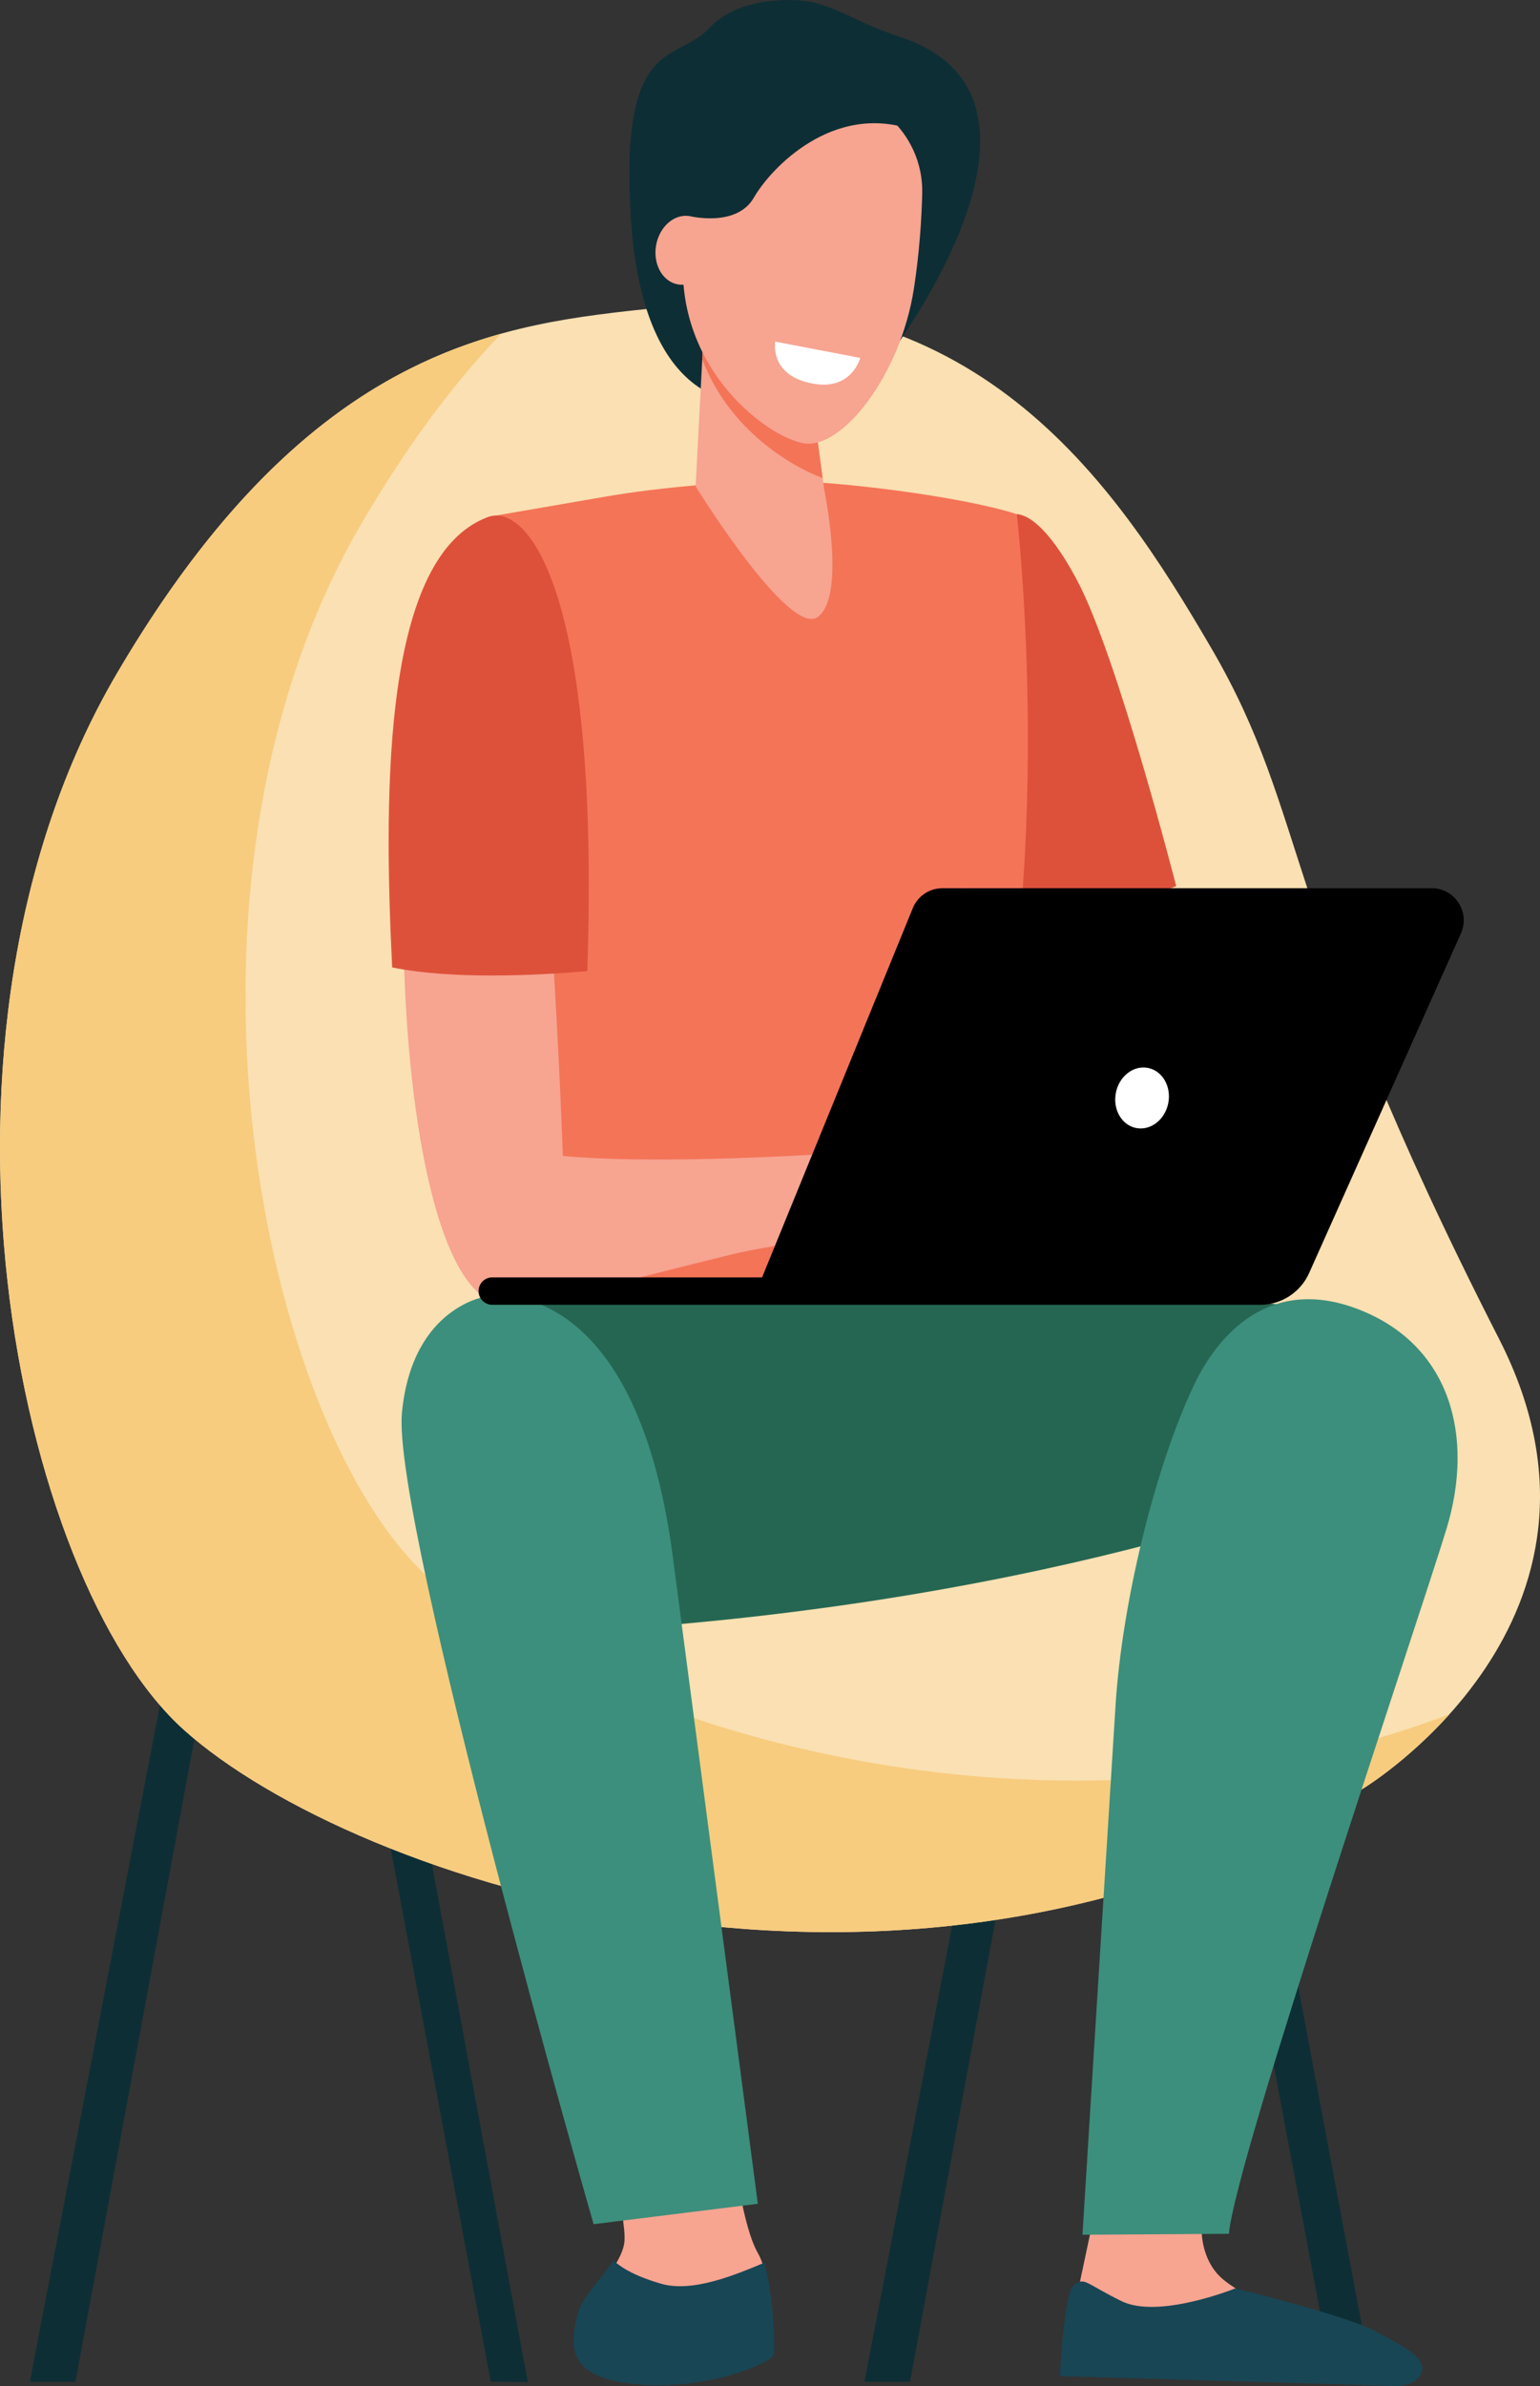 <svg width="573" height="887" viewBox="0 0 573 887" fill="none" xmlns="http://www.w3.org/2000/svg">
<rect x="0" y="0" width="573" height="887" fill="#333333" stroke="none"/>
<g clip-path="url(#clip0)">
<path d="M28.07 885.426H11.102L74.314 556.913L88.422 559.593L28.07 885.426Z" fill="#0E2E35"/>
<path d="M495.755 883.951L509.856 881.263L448.93 556.913L434.829 559.593L495.755 883.951Z" fill="#0E2E35"/>
<path d="M338.607 885.426H321.646L384.85 556.913L398.951 559.593L338.607 885.426Z" fill="#0E2E35"/>
<path d="M182.613 885.426L196.386 885.59L135.78 558.388L121.68 561.068L182.613 885.426Z" fill="#0E2E35"/>
<path d="M244.137 114.481C188.3 120.48 116.034 126.815 43.49 250.371C-35.805 385.4 5.932 587.12 68.513 643.166C131.094 699.22 335.485 768.435 507.3 664.817C507.3 664.817 611.044 602.027 557.804 497.811C475.87 337.443 487.447 303.999 450.815 241.151C414.182 178.312 362.671 101.738 244.137 114.481Z" fill="#FAE0B2"/>
<path d="M43.49 250.362C93.003 166.036 142.392 136.321 186.505 124.036C169.439 141.762 152.142 164.561 134.822 194.055C55.535 329.092 97.272 530.804 159.852 586.858C215.354 636.569 382.375 696.605 539.303 637.298C523.17 655.212 507.308 664.817 507.308 664.817C335.485 768.435 131.094 699.228 68.513 643.166C5.932 587.12 -35.805 385.4 43.49 250.362Z" fill="#F7CC7F"/>
<path d="M423.416 319.733L437.77 362.945L394.026 345.678L423.416 319.733Z" fill="#F79C8D"/>
<path d="M378.319 191.137C381.236 191.26 389.225 193.931 400.908 216.017C415.828 244.224 437.639 329.427 437.639 329.427L372.543 353.676L364.178 335.893L350.405 198.971C350.405 198.971 377.516 191.104 378.319 191.137Z" fill="#DD513A"/>
<path d="M292.273 178.853C310.888 178.877 356.943 184.311 378.328 191.137C378.328 191.137 394.034 326.15 364.186 428.734C357.508 451.697 369.708 523.928 369.708 523.928L176.812 521.379C176.812 521.379 199.664 346.752 191.052 318.553C182.441 290.346 182.236 192.047 182.236 192.047C182.236 192.047 183.556 191.842 225.571 184.573C245.178 181.188 272.396 178.828 292.273 178.853Z" fill="#F47458"/>
<path d="M269.791 774.515C269.791 774.515 274.059 823.776 281.9 837.42C289.75 851.065 281.491 874.257 281.073 877.436C280.663 880.616 264.555 885.164 238.951 882.435C213.347 879.706 213.756 873.798 215.821 864.242C217.886 854.695 231.511 842.411 232.339 833.323C233.166 824.226 224.49 791.487 224.49 791.487L269.791 774.515Z" fill="#F7A491"/>
<path d="M347.947 483.272C347.947 483.272 481.105 475.88 510.838 493.893C540.572 511.905 505.464 548.89 505.464 548.89C505.464 548.89 397.057 596.035 215.575 606.509C172.601 608.992 168.898 494.426 176.927 484.952C184.965 475.462 347.947 483.272 347.947 483.272Z" fill="#256653"/>
<path d="M235.764 886.262C209.397 883.451 212.658 870.495 214.789 860.661C216.116 854.507 223.678 847.246 228.193 840.378C230.553 842.255 234.387 845.574 245.833 848.95C257.722 852.466 274.018 845.509 284.408 841.157C288.111 854.933 288.275 872.511 287.931 875.174C287.505 878.46 262.13 889.073 235.764 886.262Z" fill="#184655"/>
<path d="M250.315 578.555C255.632 618.817 281.974 819.267 281.974 819.267L220.86 826.847C220.86 826.847 145.702 565.222 149.553 525.206C153.404 485.19 181.54 481.822 181.54 481.822C181.54 481.822 236.239 471.963 250.315 578.555Z" fill="#3C8F7C"/>
<path d="M180.139 207.051C198.172 200.282 206.997 362.822 209.43 429.717C241.368 432.791 297.041 429.742 310.896 428.701C317.418 428.21 332.445 422.703 338.926 421.858C345.571 420.99 351.593 420.531 354.862 421.105C356.058 421.318 389.348 434.929 392.199 437.912C395.73 441.617 405.275 450.959 403.67 454.999C402.055 459.039 385.308 443.747 385.308 443.747L377.123 439.15C387.316 449.107 406.75 462.227 403.956 466.996C401.228 471.651 383.686 458.343 371.191 449.271C381.908 458.957 395.23 476.281 392.158 478.986C389.397 481.411 374.255 461.35 358.065 455.573C352.068 453.434 346.087 459.359 341.367 460.08C337.902 460.604 332.543 461.727 329.143 460.76L311.617 455.786C305.644 456.327 305.497 459.859 299.467 461.145C292.47 462.637 280.983 464.202 272.068 466.382C220.737 478.928 203.613 484.755 187.898 484.747C140.278 484.722 137.517 223.048 180.139 207.051Z" fill="#F7A491"/>
<path d="M145.915 359.65C142.54 291.124 143.031 206.658 181.442 192.251C196.591 186.564 223.31 220.753 218.508 361.044C198 362.732 167.898 364.092 145.915 359.65Z" fill="#DD513A"/>
<path d="M360.785 330.206H356.869L298.016 474.864L302.072 474.249L360.785 330.206Z" fill="#F79C8D"/>
<path d="M448.512 816.654C448.512 816.654 443.178 833.757 452.732 845.066C462.277 856.375 501.957 867.471 507.168 873.593C512.379 879.715 511.986 884.935 511.986 884.935L400.622 881.87L401.835 848.229L406.964 824.054L448.512 816.654Z" fill="#F7A491"/>
<path d="M459.655 850.704C459.655 850.704 431.036 862.284 417.213 855.424C403.391 848.565 403.809 846.672 399.811 849.229C395.812 851.786 394.379 883.32 394.379 883.32L519.606 887C528.323 886.795 532.723 880.378 525.644 874.887C520.785 871.118 515.181 868.602 511.994 866.766C502.203 861.153 459.655 850.704 459.655 850.704Z" fill="#184655"/>
<path d="M444.292 514.84C452.895 496.72 472.477 473.135 506.922 487.337C539.777 500.883 548.593 534.188 538.229 568.287C527.864 602.387 459.63 802.853 457.246 830.421L402.76 830.781C402.76 830.781 412.666 672.052 415.091 633.683C417.426 596.765 429.397 546.194 444.292 514.84Z" fill="#3C8F7C"/>
<path d="M532.739 330.206H350.618C345.8 330.206 341.458 333.123 339.63 337.606L283.555 474.872H183.146C180.336 474.872 178.066 477.15 178.066 479.97C178.066 482.78 180.344 485.067 183.146 485.067H468.905C476.762 485.067 483.882 480.437 487.102 473.25L543.571 347.014C547.102 339.114 541.35 330.206 532.739 330.206Z" fill="black"/>
<path d="M434.682 410.132C433.453 416.294 428.094 420.416 422.711 419.343C417.328 418.261 413.969 412.394 415.198 406.223C416.427 400.06 421.785 395.93 427.168 397.011C432.551 398.093 435.911 403.969 434.682 410.132Z" fill="white"/>
<path d="M335.55 13.961C330.061 12.109 324.653 10.027 319.442 7.512C313.543 4.668 305.898 1.333 301.072 0.587C290.905 -0.987 273.445 0.062 263.801 10.527C251.79 23.566 230.446 12.879 234.739 81.152C239.606 158.422 282.564 149.941 283.604 148.629C284.645 147.318 321.916 99.197 321.916 99.197C321.916 99.197 334.944 127.708 334.944 126.659C334.944 125.642 401.482 36.169 335.55 13.961Z" fill="#0E2E35"/>
<path d="M302.941 154.325L306.652 181.934C306.652 181.934 314.96 221.712 304.268 229.383C293.584 237.053 258.82 180.803 258.82 180.803L262.49 110.842L302.941 154.325Z" fill="#F7A491"/>
<path d="M261.31 133.518C270.135 157.382 291.167 172.051 306.087 177.738L302.941 154.333L262.49 110.851L261.31 133.518Z" fill="#F47458"/>
<path d="M300.745 34.711C323.391 31.056 343.703 49.273 343.137 71.941C342.891 81.799 342.08 94.1 340.032 107.351C335.108 139.222 313.371 167.29 298.992 164.782C284.612 162.274 248.447 134.78 254.813 89.429C258.746 61.427 276.984 38.546 300.745 34.711Z" fill="#F7A491"/>
<path d="M264.792 94.846C263.58 101.852 257.967 106.728 252.257 105.737C246.546 104.737 242.9 98.255 244.112 91.24C245.325 84.233 250.938 79.357 256.648 80.349C262.359 81.349 266.005 87.839 264.792 94.846Z" fill="#F7A491"/>
<path d="M256.648 80.349C256.648 80.349 274.026 84.667 280.483 73.489C286.931 62.311 309.995 38.177 339.319 48.183C368.635 58.189 313.518 23.86 311.175 23.86C308.832 23.86 280.688 23.664 280.688 23.664C280.688 23.664 258.992 41.513 258.205 43.479C257.427 45.438 251.167 66.819 251.167 66.819L256.648 80.349Z" fill="#0E2E35"/>
<path d="M288.447 127.003L320.073 133.051C320.073 133.051 317.058 144.966 303.072 142.712C286.021 139.959 288.447 127.003 288.447 127.003Z" fill="white"/>
</g>
<defs>
<clipPath id="clip0">
<rect width="573" height="887" fill="white"/>
</clipPath>
</defs>
</svg>

